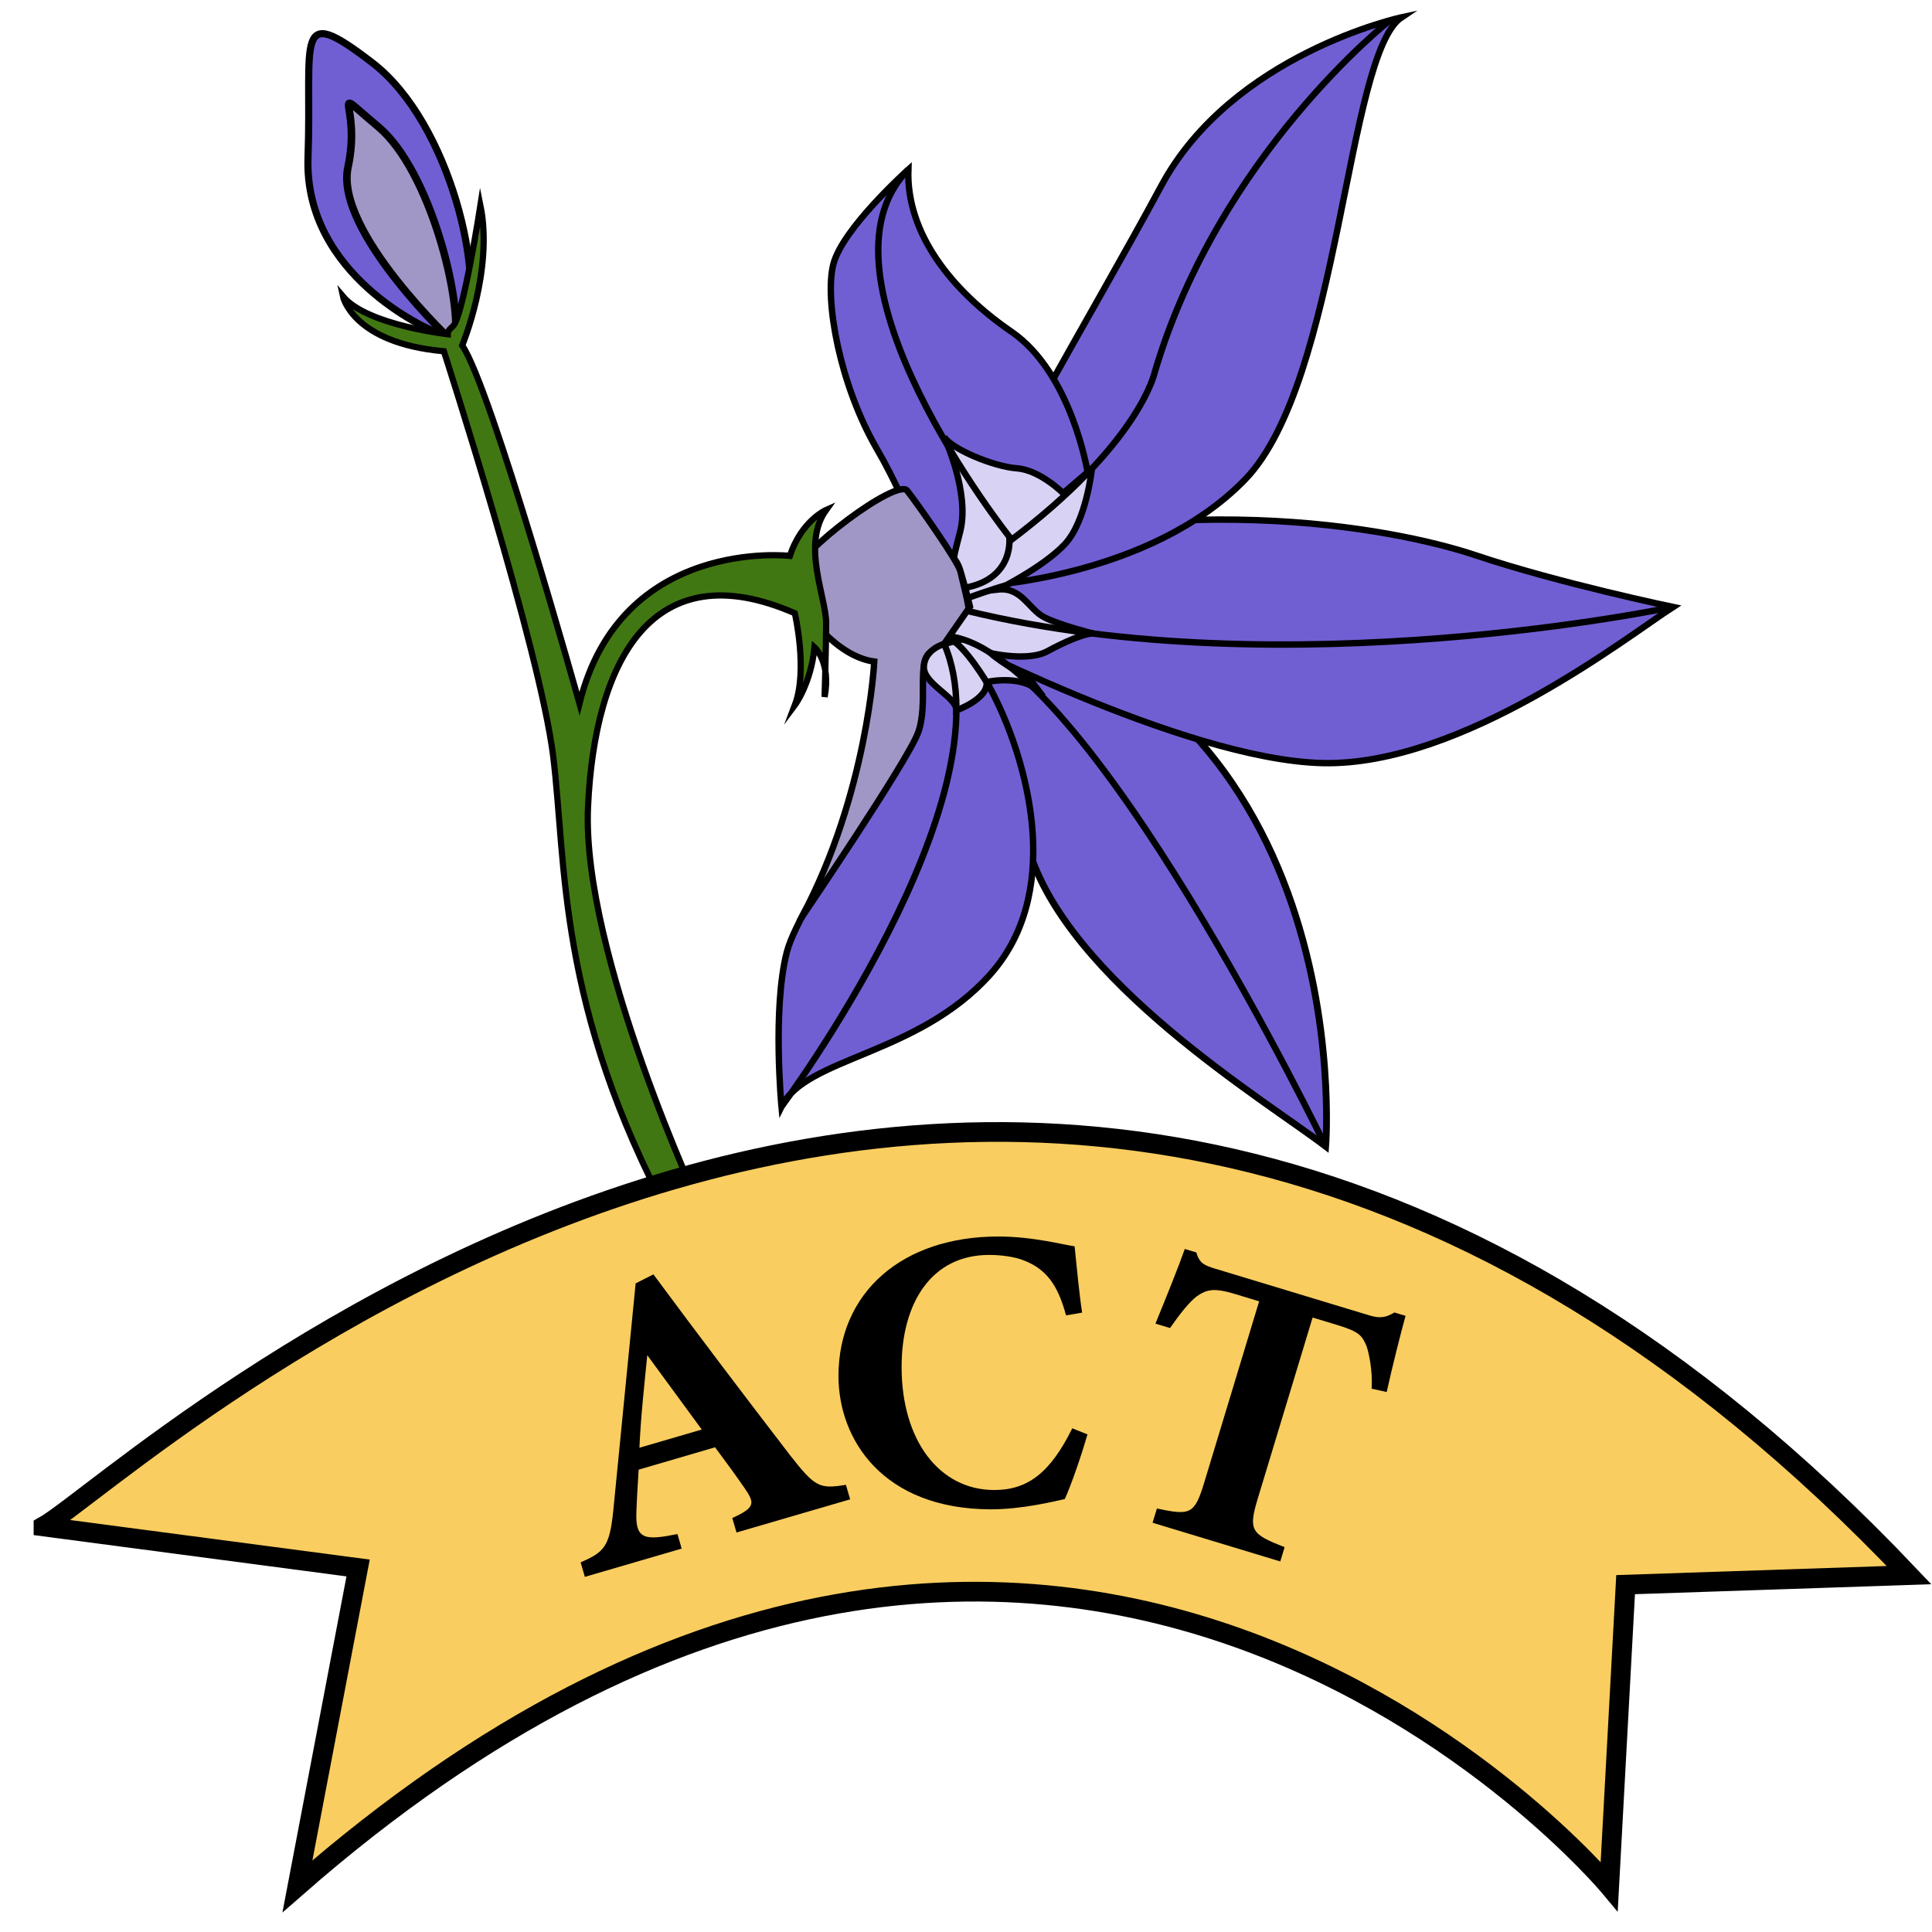 <?xml version="1.0" encoding="UTF-8"?>
<svg id="Layer_1" data-name="Layer 1" xmlns="http://www.w3.org/2000/svg" width="298.07" height="298.07" viewBox="0 0 298.07 298.07">
  <rect width="298.07" height="298.07" style="fill: none; stroke-width: 0px;"/>
  <g>
    <g>
      <g>
        <g>
          <path d="M139.32,91.74s13.35,18.51,19.31,39.02c5.96,20.51,36.75,39.11,45.9,46.1,0,0,6.06-76.14-65.21-85.12Z" style="fill: #705fd3; stroke: #000; stroke-miterlimit: 10; stroke-width: 1.05px;"/>
          <path d="M144.3,97.15s38.13,20.08,59.75,20.58c21.62.49,47.36-19.78,54.07-24.08,0,0-17.57-3.66-30.42-7.97-12.85-4.31-47.92-10.97-88.79,2.42" style="fill: #705fd3; stroke: #000; stroke-miterlimit: 10; stroke-width: .99px;"/>
          <path d="M151.36,90.42s26.01-1.24,40.72-16.43S207.68,8.39,216.24,2.67c0,0-26.14,5.65-37.09,26.02-10.95,20.36-28.24,48.61-27.57,52.93s-.22,8.81-.22,8.81Z" style="fill: #705fd3; stroke: #000; stroke-miterlimit: 10; stroke-width: .99px;"/>
          <path d="M148.94,92.08s6.85,4.24,6.68-10.11c0,0,9.93-2.28,12.18-9.11,0,0-2.47-15.31-11.75-21.68-9.28-6.37-16.24-15.2-15.91-25.02,0,0-10.19,9.1-11.58,14.64-1.39,5.54,1.04,18.65,6.7,28.42,5.66,9.76,6.07,15.31,13.68,22.86Z" style="fill: #705fd3; stroke: #000; stroke-miterlimit: 10; stroke-width: .99px;"/>
          <path d="M142.01,106.62s-1.58-9.88.97-9.36,6.34,1.37,11.07,11.5,9.81,29.28-1.37,41.68c-11.18,12.4-28.36,12.68-32.11,20.28,0,0-1.42-15.02.81-23.78,2.24-8.76,20.76-31.82,20.62-40.32Z" style="fill: #705fd3; stroke: #000; stroke-miterlimit: 10; stroke-width: .99px;"/>
        </g>
        <path d="M123.73,141.45s16.27-23.97,17.91-28.41-.29-11.15,1.97-12.46,4.37-2.61,5.57-3.8-.78-7.1-.92-8.42-6.76-10.71-8.31-12.67-17.06,9.58-17.47,13.09c-.42,3.51,5.79,12.4,12.4,13.29,0,0-.99,20.26-11.16,39.38Z" style="fill: #a197c6; stroke: #000; stroke-miterlimit: 10; stroke-width: .99px;"/>
      </g>
      <path d="M145.67,99.35s-3.01.79-3.14,3.48c-.13,2.69,5.09,4.68,5.02,6.76,0,0,4.95-1.75,4.67-4.37,0,0,6.35-1.43,8.69,2.22,0,0-1.67-2.23-2.12-2.75,0,0-4.31-2.42-5.95-3.92,0,0,5.75,1.33,8.72-.28s5.58-2.66,6.96-2.78c0,0-5-1.25-7.4-2.47s-3.49-4.69-7.15-4.29c0,0,6.97-3.43,10.31-6.99s4.18-11.67,4.18-11.67l-4.44,3.8s-3.53-3.57-7.15-3.84-10.14-3.01-11.22-4.87c0,0,4.02,8.58,2.49,14.61-1.53,6.02-.9,2.88.1,6.32s1.41,5.29,1.41,5.29l-4,5.75Z" style="fill: #d8d3f4; stroke: #000; stroke-miterlimit: 10; stroke-width: .99px;"/>
      <path d="M204.52,176.86s-36.74-76.09-58.05-78.68" style="fill: none; stroke: #000; stroke-miterlimit: 10; stroke-width: .99px;"/>
      <path d="M214.46,3.12s-26.39,20.73-36.3,54.29c0,0-2.25,10.98-22.55,26.2" style="fill: none; stroke: #000; stroke-miterlimit: 10; stroke-width: .99px;"/>
      <path d="M140.14,26.16c-16.31,16.42,15.57,56.64,15.57,56.64,0,0,.93,6.51-6.92,7.9" style="fill: none; stroke: #000; stroke-miterlimit: 10; stroke-width: .99px;"/>
      <path d="M258.13,93.64s-59.45,12.64-108.91.61" style="fill: none; stroke: #000; stroke-miterlimit: 10; stroke-width: .99px;"/>
      <path d="M120.57,170.72s35.42-47.58,25.1-71.37" style="fill: none; stroke: #000; stroke-miterlimit: 10; stroke-width: .99px;"/>
      <path d="M152.53,105.76s-3.75-6.42-6.22-7.32" style="fill: none; stroke: #000; stroke-miterlimit: 10; stroke-width: .99px;"/>
      <path d="M149.28,92.26s3.95-1.42,5.9-1.95" style="fill: none; stroke: #000; stroke-miterlimit: 10; stroke-width: .99px;"/>
    </g>
    <g>
      <path d="M66.55,50.94s-19.68-8.31-19.03-26.65c.65-18.33-2.34-24.03,9.91-14.62,12.25,9.41,17.48,33.83,14.26,40.55s-2.73,1.93-5.14.72Z" style="fill: #705fd3; stroke: #000; stroke-miterlimit: 10; stroke-width: 1.1px;"/>
      <path d="M70.13,53.02s-18.58-17.32-16.44-27.24c2.15-9.92-3.41-12.98,4.65-6.24,8.06,6.74,13.14,27.29,11.79,33.48Z" style="fill: #a197c6; stroke: #000; stroke-miterlimit: 10; stroke-width: 1.17px;"/>
    </g>
    <path d="M108.29,186.91s-18.6-39.83-17.57-62.42c1.02-22.59,9.96-39.47,31.91-29.88,0,0,2.04,8.82,0,14.18,0,0,2.49-3.32,3.03-8.93,0,0,2.58,2.3,1.56,7.66,0,0,.22-7.33.24-11.33s-3.85-12.16,0-17.52c0,0-3.81,1.67-5.6,7.09,0,0-26.11-3-32.46,22.78,0,0-13.61-48.68-18.09-55.25,0,0,4.85-11.63,2.81-21.59,0,0-2.68,17.26-4.25,18.64s-.35,1.28-.35,1.28c0,0-12.8-1.35-16.61-5.88,0,0,1.51,7.2,15.57,8.45,0,0,14.83,45.93,16.87,62.52s.56,38.55,18.08,71.19" style="fill: #417712; stroke: #000; stroke-miterlimit: 10; stroke-width: .96px;"/>
  </g>
  <g>
    <path d="M6.71,235.49c13.33-7.42,149.98-137.81,287.82,7.52l-43.73,1.47-2.53,46.54s-85.43-102.28-202.38,0l9.36-49.11-48.54-6.41Z" style="fill: #f9cd5f; stroke: #000; stroke-miterlimit: 10; stroke-width: 3.04px;"/>
    <g>
      <path d="M113.63,236.44l-.65-2.24c3.65-1.66,3.46-2.32,1.85-4.68-1.13-1.64-2.9-4.08-4.51-6.23l-11.79,3.45c-.12,2.07-.29,4.61-.35,6.67-.16,4.18,1.44,4.24,6.34,3.27l.65,2.24-14.94,4.36-.65-2.24c3.67-1.6,4.48-2.42,5.05-8.1l3.44-34.94,2.74-1.39c6.95,9.39,14.2,18.95,21.08,27.9,3.88,4.97,4.55,5.23,8.62,4.57l.65,2.24-17.54,5.12ZM99.86,209.09c-.48,4.87-.99,9.41-1.21,14.27l9.62-2.81-8.4-11.46Z" style="fill: #000; stroke-width: 0px;"/>
      <path d="M167.77,221.3c-.88,3.1-2.5,7.81-3.49,9.97-1.61.37-6.7,1.6-11.41,1.59-16.68-.04-23.53-10.78-23.51-20.63.03-12.83,9.84-21.49,24.72-21.46,5.39.01,10.16,1.32,11.71,1.51.3,2.91.73,7.5,1.16,10.23l-2.48.43c-1.29-4.84-3.15-7.14-6.43-8.45-1.49-.62-3.72-.88-5.39-.88-8.99-.02-13.53,7.47-13.55,17.21-.03,11.35,5.79,19.05,14.28,19.06,5.21.01,8.69-2.71,12.05-9.52l2.35.94Z" style="fill: #000; stroke-width: 0px;"/>
      <path d="M211.62,214.26c.17-2.93-.45-5.58-.79-6.59-.69-1.57-1.02-2.19-4.52-3.25l-3.8-1.15-8.45,27.89c-1.51,4.98-1.02,5.52,4.13,7.54l-.67,2.2-19.7-5.97.67-2.2c5.17,1.11,5.81.92,7.32-4.07l8.45-27.89-3.62-1.1c-3.32-1.01-4.43-.76-5.99.32-1.17.88-2.65,2.76-4.14,4.9l-2.25-.68c1.73-4.21,3.54-8.71,4.53-11.52l1.78.54c.48,1.63,1.15,1.97,2.93,2.51l23.74,7.19c1.6.49,2.54.38,3.89-.44l1.72.52c-.7,2.51-2.04,7.8-2.91,11.75l-2.31-.51Z" style="fill: #000; stroke-width: 0px;"/>
    </g>
  </g>
</svg>